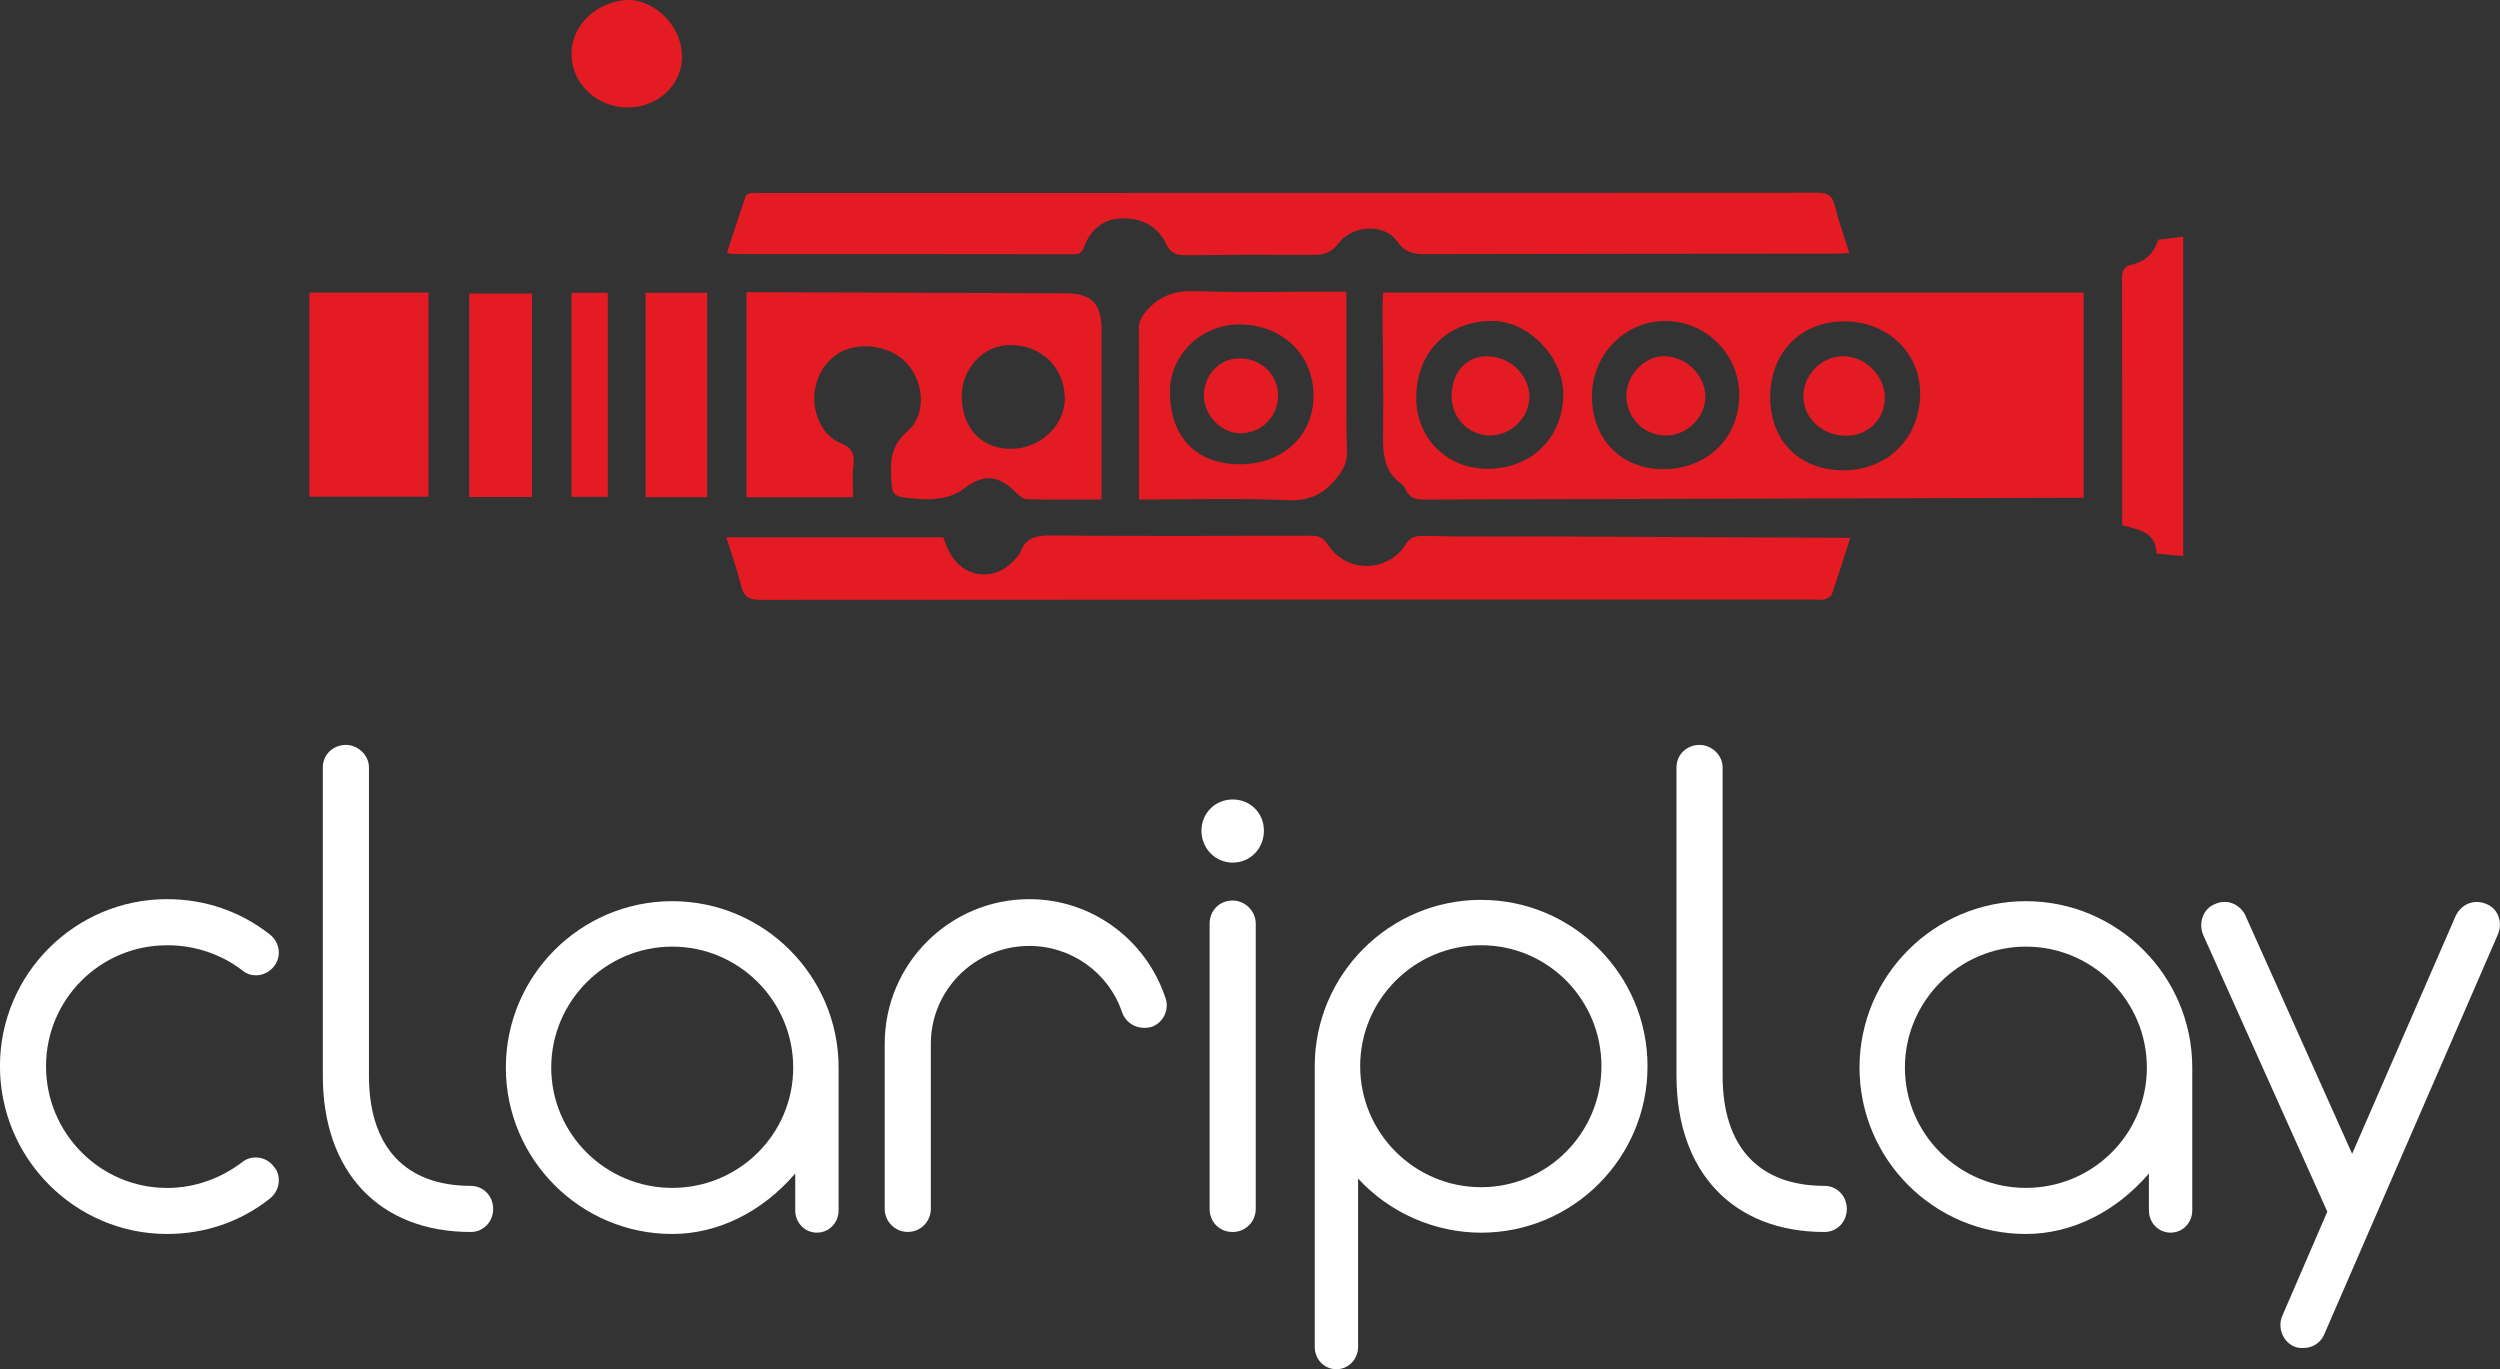 <?xml version="1.0" encoding="UTF-8"?>
<svg id="Layer_2" data-name="Layer 2" xmlns="http://www.w3.org/2000/svg" viewBox="0 0 542.01 296.84">
  <rect x="0" y="0" width="542.01" height="296.84" fill="#333333" stroke="none"/>
  <defs>
    <style>
      .cls-1 {
        fill: #fff;
      }

      .cls-2 {
        fill: #e51b23;
      }
    </style>
  </defs>
  <g id="Capa_1" data-name="Capa 1">
    <g>
      <g>
        <path class="cls-2" d="M451.75,63.44v44.48c-.96,0-1.8,0-2.65,0-37.44.1-74.87.21-112.31.31-9.32.03-18.64,0-27.96.09-1.86.02-3.28-.35-4.06-2.17-.18-.43-.46-.89-.83-1.15-3.91-2.73-4.15-6.66-4.08-10.97.14-9.16-.08-18.32-.13-27.48,0-1.01.1-2.03.16-3.12h151.85ZM416.3,85.25c-.03-8.85-7.14-15.58-16.45-15.58-9.52,0-16.14,6.85-16.06,16.63.08,9.47,6.52,15.75,16.06,15.66,9.55-.09,16.48-7.13,16.45-16.71ZM360.7,101.72c9.51-.05,16.4-6.83,16.38-16.12-.02-8.87-7.28-16.06-16.16-16.01-8.76.05-15.82,7.39-15.78,16.43.04,9.27,6.45,15.74,15.56,15.7ZM307.04,85.99c-.11,8.79,6.37,15.49,15.15,15.63,9.63.16,16.58-6.47,16.74-15.98.14-8.04-7.4-15.98-15.24-16.06-9.71-.09-16.52,6.61-16.64,16.4Z"/>
        <path class="cls-2" d="M401.15,116.59c-1.4,4.34-2.64,8.34-4.01,12.29-.17.49-.97.88-1.55,1.06-.58.18-1.26.05-1.9.05-76.26,0-152.53-.01-228.79.06-2.37,0-3.6-.54-4.19-2.95-.87-3.52-2.1-6.95-3.23-10.6h47.02c.45,1.1.81,2.24,1.36,3.26,2.99,5.6,9.64,6.44,13.95,1.78.54-.58,1.17-1.18,1.44-1.89,1.18-3.15,3.47-3.58,6.57-3.55,18.81.15,37.61.09,56.42.04,1.68,0,2.67.4,3.63,1.91,3.99,6.27,13.04,6.17,16.96-.11,1.03-1.65,2.27-1.8,4.17-1.75,8.74.23,17.49.09,26.24.12,21.04.08,42.07.19,63.11.28.77,0,1.55,0,2.81,0Z"/>
        <path class="cls-2" d="M157.6,54.84c1.38-4.22,2.68-8.27,4.05-12.3.11-.32.69-.59,1.09-.66.62-.11,1.27-.04,1.91-.04,76.43,0,152.85,0,229.28-.05,2.17,0,3.28.47,3.83,2.71.83,3.38,2.04,6.67,3.19,10.34-1.14.06-1.97.15-2.8.15-29.81.03-59.61.04-89.42.11-2.46,0-4.25-.52-5.81-2.77-2.73-3.92-9.64-3.63-12.74.45-1.44,1.89-3.02,2.5-5.27,2.49-9.32-.06-18.65-.04-27.97.06-1.97.02-3.19-.49-4.1-2.42-1.86-3.92-5.32-5.63-9.54-5.57-4.13.06-6.81,2.38-8.24,6.15-.42,1.1-.9,1.64-2.19,1.64-24.55-.04-49.09-.03-73.64-.04-.38,0-.76-.11-1.64-.24Z"/>
        <path class="cls-2" d="M184.96,107.81h-23.12v-44.46c.95,0,1.8,0,2.65,0,22.14.08,44.29.15,66.43.24,5.78.02,7.89,2.17,7.89,7.96,0,11.39,0,22.78,0,34.17v2.58c-5.52,0-10.83.06-16.14-.06-.8-.02-1.72-.76-2.34-1.4-3.78-3.86-7.06-4.19-11.32-.91-2.42,1.86-5.2,2.25-8.1,2.32-.71.02-1.43-.05-2.15-.11-5.65-.47-5.4-.48-5.59-6.07-.12-3.67.9-6.24,3.7-8.7,4.2-3.69,3.47-11.36-1.03-15.36-3.76-3.33-10.25-3.92-14.25-1.29-4.34,2.86-6.19,8.64-4.35,13.73.93,2.58,2.57,4.67,5.14,5.68,2.39.94,2.97,2.42,2.64,4.85-.29,2.18-.06,4.42-.06,6.84ZM208.51,86.15c.16,6.93,4.48,11.32,10.99,11.15,6.27-.16,11.52-5.3,11.36-11.12-.19-6.75-5.29-11.53-12.13-11.37-5.72.13-10.35,5.28-10.22,11.34Z"/>
        <path class="cls-2" d="M291.9,63.25c0,6.69-.01,13.05,0,19.4.01,5.09-.03,10.19.12,15.28.06,2.04-.6,3.55-1.81,5.17-2.84,3.83-6.11,5.58-11.19,5.35-10.56-.49-21.15-.15-32.07-.15v-2.64c0-11.46.03-22.92-.04-34.39-.01-1.66.62-2.69,1.68-3.91,2.88-3.35,6.28-4.38,10.69-4.23,9.78.33,19.58.1,29.37.1.86,0,1.73,0,3.25,0ZM268.63,100.66c9.4.04,16.11-6.11,16.15-14.79.04-8.95-6.75-15.51-16.08-15.53-8.17-.01-14.97,6.49-15.05,14.4-.1,9.83,5.6,15.88,14.98,15.91Z"/>
        <path class="cls-2" d="M473.33,120.57c-1.92-.18-3.8-.36-5.81-.56-.07-4.78-3.84-5.11-7.42-6.16v-2.2c0-17.05.03-34.1-.04-51.14,0-1.78.37-2.75,2.24-3.18,2.84-.65,4.76-2.49,5.58-5.36,1.81-.21,3.53-.41,5.45-.64v69.23Z"/>
        <path class="cls-2" d="M101.73,63.64h13.6v44.11h-13.6v-44.11Z"/>
        <path class="cls-2" d="M153.32,107.78h-13.35v-44.3h13.35v44.3Z"/>
        <path class="cls-2" d="M67.09,63.43h25.8v44.24h-25.8v-44.24Z"/>
        <path class="cls-2" d="M135.98,23.3c-6.79-.08-12.21-5.4-12.08-11.86.12-6.23,5.68-11.12,12.07-11.44,5.32-.27,11.98,5.21,11.89,12.42-.08,6.15-5.4,10.96-11.88,10.88Z"/>
        <path class="cls-2" d="M123.9,63.48h7.86v44.23h-7.86v-44.23Z"/>
        <path class="cls-2" d="M408.64,86.19c.02,4.64-3.6,8.25-8.3,8.29-5.17.04-9.33-3.76-9.36-8.53-.03-4.59,3.85-8.62,8.41-8.72,4.87-.11,9.23,4.11,9.25,8.96Z"/>
        <path class="cls-2" d="M352.6,85.72c.01-4.37,3.89-8.46,8.07-8.49,4.87-.04,9.12,4.15,9.06,8.92-.05,4.38-4.14,8.34-8.56,8.28-4.86-.06-8.58-3.85-8.57-8.72Z"/>
        <path class="cls-2" d="M322.37,77.25c4.94-.03,9.2,4.01,9.21,8.75.02,4.52-4,8.46-8.59,8.42-4.56-.04-8.26-3.81-8.27-8.43-.02-5.19,3.07-8.72,7.65-8.75Z"/>
        <path class="cls-2" d="M277.09,85.8c-.02,4.57-3.65,8.17-8.21,8.13-4.12-.04-7.81-3.83-7.86-8.09-.05-4.61,3.4-8.21,7.83-8.14,4.67.07,8.25,3.59,8.24,8.1Z"/>
      </g>
      <g>
        <path class="cls-1" d="M36.22,204.93c5.96,0,11.59,1.88,16.2,5.36.92.83,2.12,1.24,3.38,1.15,1.37-.1,2.66-.77,3.53-1.84.86-1.03,1.24-2.32,1.09-3.63-.16-1.35-.89-2.6-1.98-3.42-6.34-4.98-14.02-7.61-22.23-7.61-19.97,0-36.22,16.25-36.22,36.22s16.25,36.37,36.22,36.37c8.2,0,15.89-2.63,22.21-7.6,1.14-.86,1.87-2.17,2.01-3.59.12-1.32-.28-2.56-1.07-3.43-.81-1.08-2-1.77-3.34-1.93-1.29-.16-2.59.21-3.54,1-4.81,3.64-10.43,5.57-16.27,5.57-14.46,0-26.23-11.83-26.23-26.38s11.77-26.23,26.23-26.23Z"/>
        <path class="cls-1" d="M102.08,257.1c-14.24,0-22.09-8.47-22.09-23.86v-66.89c0-2.58-2.33-4.85-5-4.85-2.8,0-5,2.13-5,4.85v66.89c0,20.88,12.29,33.86,32.08,33.86,2.72,0,4.85-2.19,4.85-5s-2.13-5-4.85-5Z"/>
        <path class="cls-1" d="M145.74,195.38c-19.89,0-36.07,16.18-36.07,36.08s16.18,36.07,36.07,36.07c9.89,0,19.48-4.74,26.67-13.11v7.97c0,2.72,2.06,4.85,4.7,4.85s4.7-2.13,4.7-4.85v-30.93c0-19.89-16.18-36.08-36.08-36.08ZM145.74,257.54c-14.46,0-26.23-11.7-26.23-26.08s11.77-26.23,26.23-26.23,26.23,11.77,26.23,26.23-11.77,26.08-26.23,26.08Z"/>
        <path class="cls-1" d="M223.15,194.94c-17.28,0-31.34,14.06-31.34,31.34v35.81c0,2.75,2.24,5,5,5s5-2.24,5-5v-35.81c0-11.69,9.58-21.2,21.35-21.2,9.07,0,17.13,5.74,20.07,14.26.89,2.67,3.57,4.06,6.46,3.29,1.25-.45,2.25-1.37,2.81-2.6.55-1.2.6-2.56.17-3.69-4.27-12.8-16.13-21.4-29.51-21.4Z"/>
        <path class="cls-1" d="M267.25,173.33c-3.8,0-6.77,2.97-6.77,6.77s2.97,6.92,6.77,6.92,6.77-3.04,6.77-6.92-2.97-6.77-6.77-6.77Z"/>
        <path class="cls-1" d="M267.25,195.24c-2.85,0-5,2.15-5,5v61.86c0,2.85,2.15,5,5,5s5-2.29,5-5v-61.86c0-2.71-2.29-5-5-5Z"/>
        <path class="cls-1" d="M321.12,195.09c-19.89,0-36.08,16.18-36.08,36.08v60.83c0,2.72,2.06,4.85,4.7,4.85s4.7-2.17,4.7-4.85v-36.49c6.78,7.4,16.56,11.74,26.68,11.74,19.89,0,36.07-16.18,36.07-36.07s-16.18-36.08-36.07-36.08ZM321.12,257.39c-14.46,0-26.23-11.77-26.23-26.23s11.77-26.23,26.23-26.23,26.08,11.77,26.08,26.23-11.7,26.23-26.08,26.23Z"/>
        <path class="cls-1" d="M395.56,257.1c-14.24,0-22.09-8.47-22.09-23.86v-66.89c0-2.58-2.33-4.85-5-4.85-2.8,0-5,2.13-5,4.85v66.89c0,20.88,12.29,33.86,32.08,33.86,2.72,0,4.85-2.19,4.85-5s-2.13-5-4.85-5Z"/>
        <path class="cls-1" d="M439.22,195.38c-19.89,0-36.07,16.18-36.07,36.08s16.18,36.07,36.07,36.07c9.89,0,19.48-4.74,26.67-13.11v7.97c0,2.72,2.06,4.85,4.7,4.85s4.7-2.13,4.7-4.85v-30.93c0-19.89-16.18-36.08-36.08-36.08ZM439.22,257.54c-14.46,0-26.23-11.7-26.23-26.08s11.77-26.23,26.23-26.23,26.23,11.77,26.23,26.23-11.77,26.08-26.23,26.08Z"/>
        <path class="cls-1" d="M541.67,198.65c-.46-1.18-1.35-2.13-2.44-2.59-2.63-1.21-5.47-.21-6.8,2.44l-22.48,51.65-23.23-51.87c-1.34-2.48-4.2-3.42-6.57-2.24-1.11.43-2,1.31-2.5,2.5-.56,1.32-.55,2.84.02,4.18l26.9,59.98-9.73,22.51c-.53,1.16-.58,2.54-.13,3.81.46,1.27,1.38,2.31,2.51,2.83.8.4,1.43.4,2.22.4,1.96,0,3.76-1.2,4.47-2.97l37.58-86.55c.61-1.32.67-2.76.17-4.08Z"/>
      </g>
    </g>
  </g>
</svg>